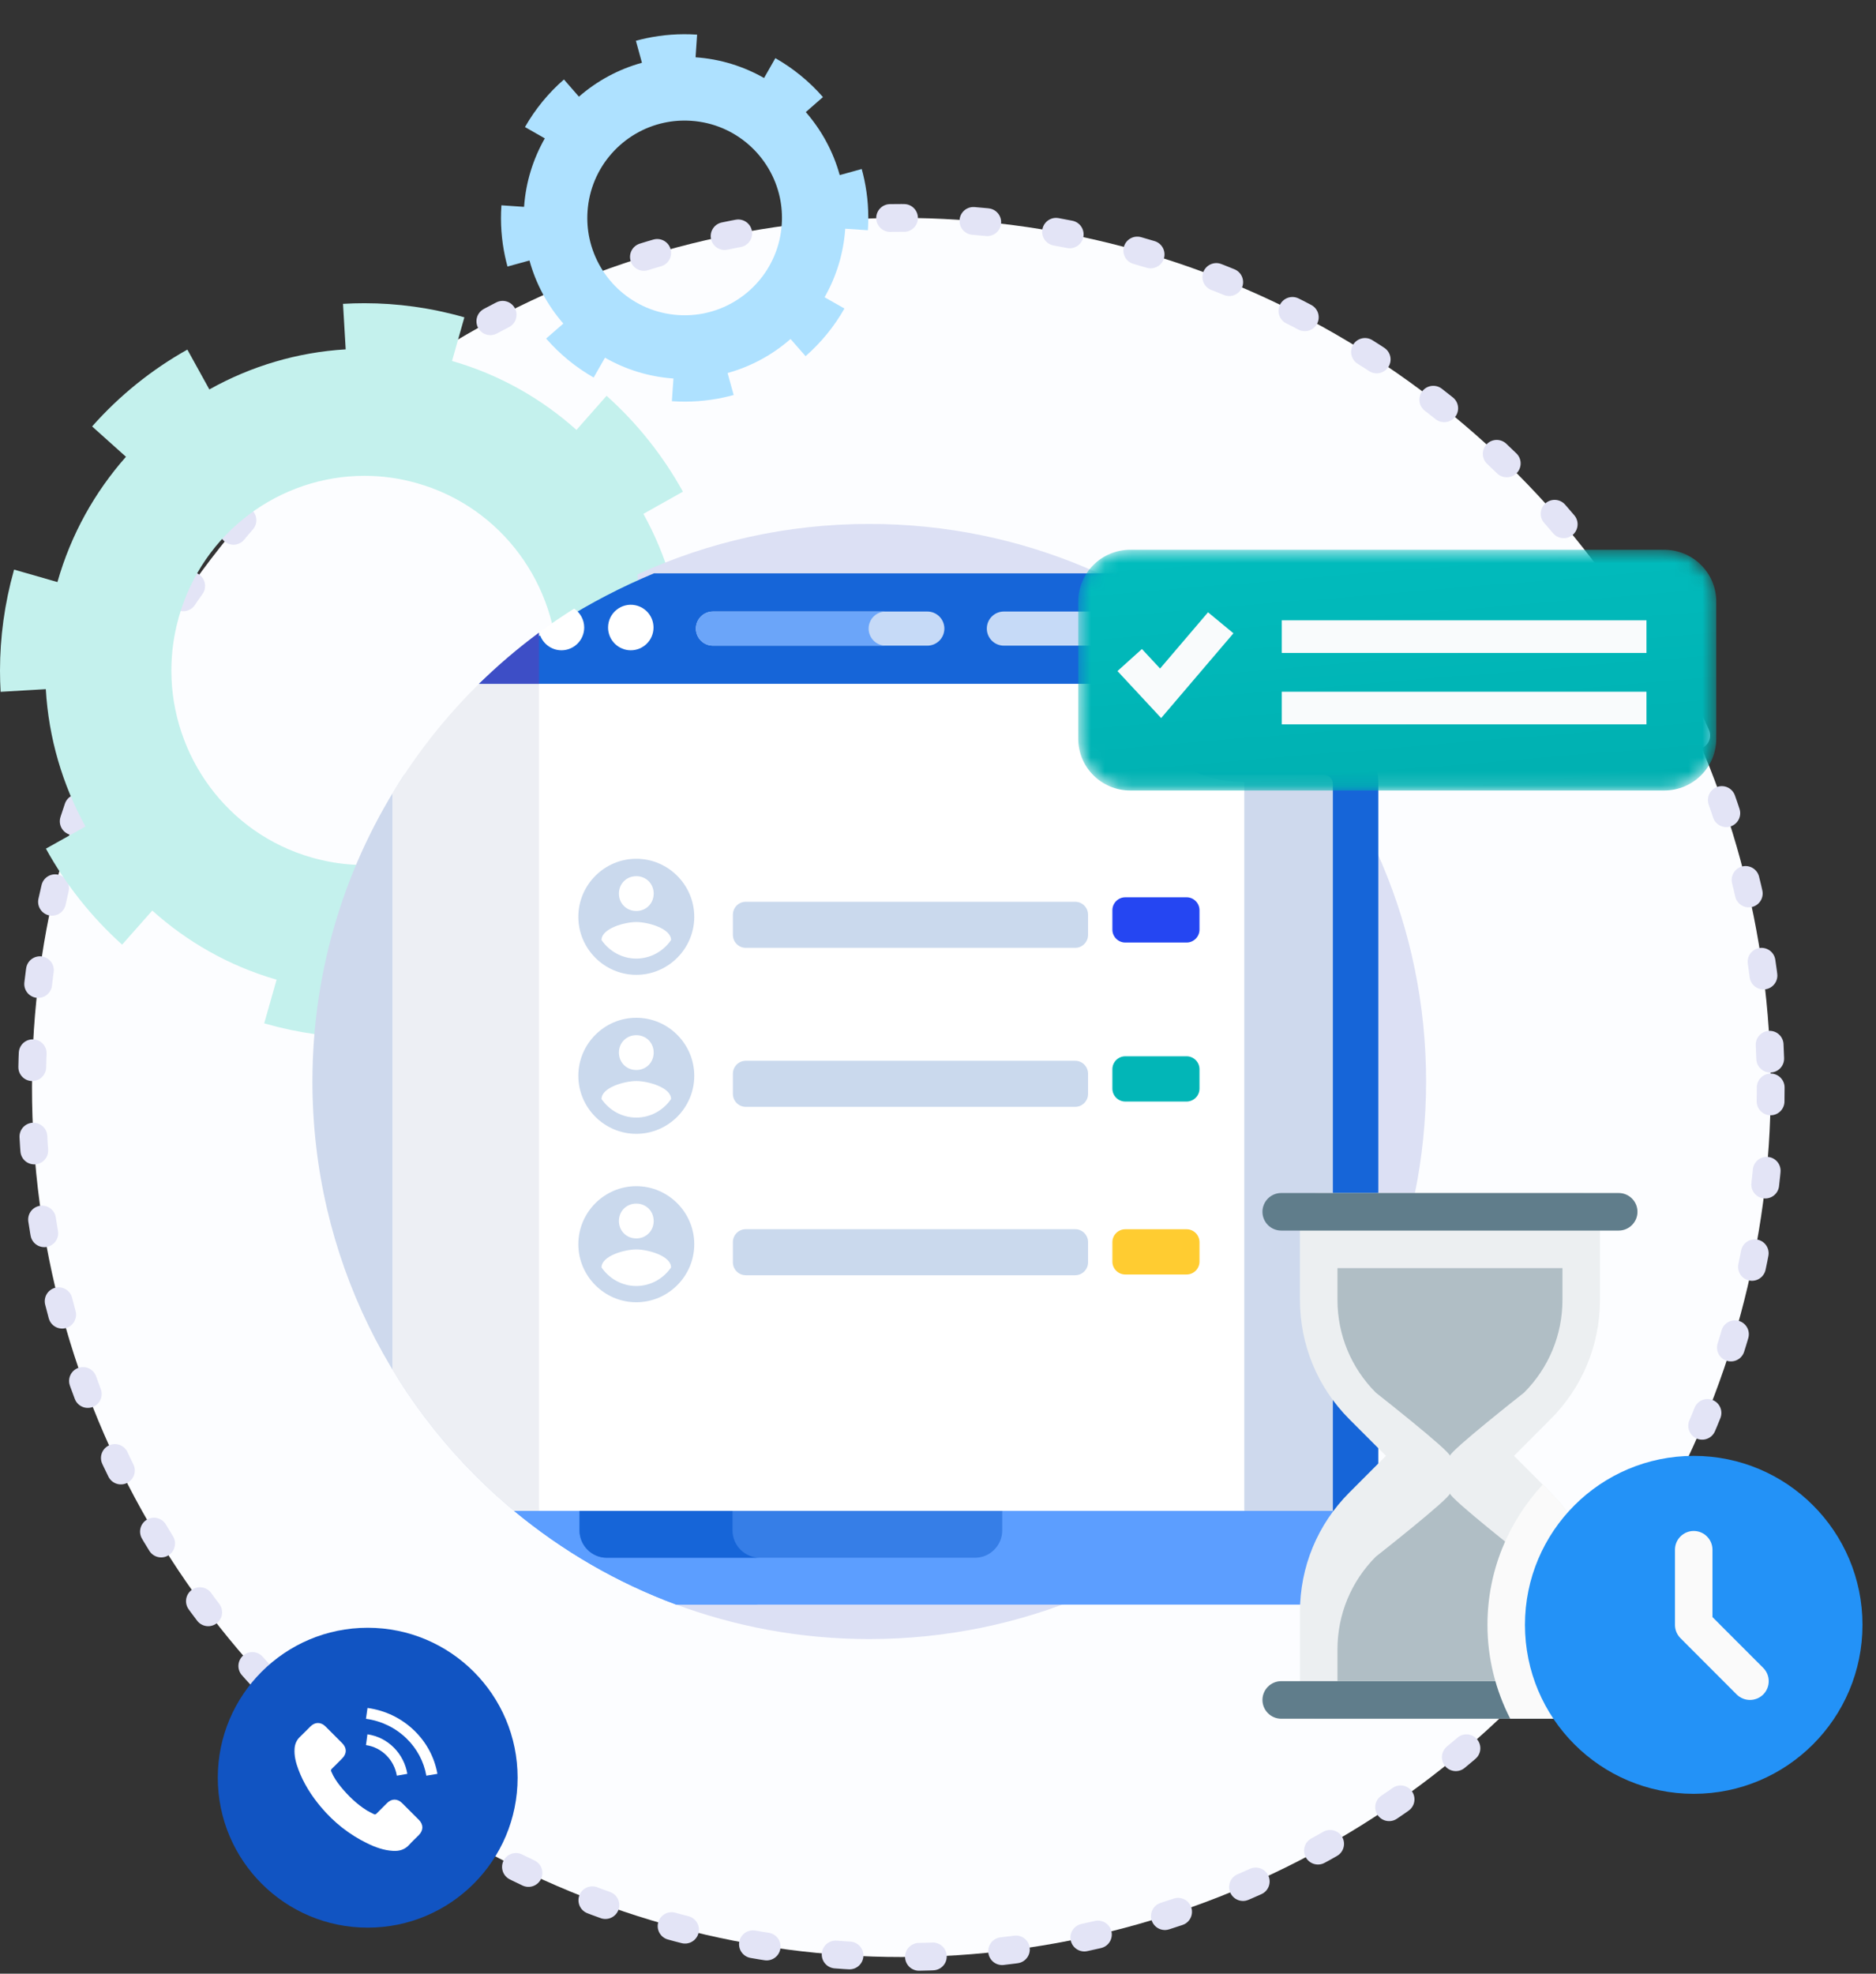 <svg width="135" height="142" viewBox="0 0 135 142" fill="none" xmlns="http://www.w3.org/2000/svg">
    <rect x="0" y="0" width="135" height="142" fill="#333333" stroke="none"/>
    <circle cx="64.862" cy="78.239" r="62.56" fill="#FCFDFF" stroke="#E3E4F6" stroke-width="2"
        stroke-linecap="round" stroke-dasharray="1 5" />
    <path fill-rule="evenodd" clip-rule="evenodd"
        d="M37.248 127.898C37.248 133.855 32.418 138.685 26.46 138.685C20.502 138.685 15.673 133.855 15.673 127.898C15.673 121.94 20.502 117.11 26.46 117.11C32.418 117.11 37.248 121.94 37.248 127.898Z"
        fill="#1154C2" />
    <path fill-rule="evenodd" clip-rule="evenodd"
        d="M28.932 129.72C28.599 129.392 28.184 129.392 27.854 129.72C27.601 129.97 27.349 130.22 27.101 130.474C27.034 130.544 26.976 130.559 26.894 130.512C26.731 130.423 26.557 130.351 26.4 130.254C25.669 129.794 25.057 129.203 24.515 128.538C24.246 128.207 24.006 127.854 23.839 127.455C23.805 127.375 23.811 127.322 23.877 127.256C24.129 127.013 24.375 126.763 24.623 126.513C24.968 126.165 24.968 125.758 24.621 125.409C24.424 125.21 24.227 125.015 24.03 124.816C23.826 124.612 23.625 124.407 23.419 124.206C23.087 123.881 22.672 123.881 22.341 124.208C22.087 124.458 21.843 124.714 21.585 124.96C21.345 125.187 21.225 125.464 21.199 125.788C21.159 126.316 21.288 126.813 21.47 127.299C21.843 128.303 22.411 129.195 23.1 130.012C24.03 131.118 25.14 131.993 26.438 132.624C27.023 132.908 27.629 133.126 28.288 133.162C28.741 133.188 29.135 133.073 29.451 132.72C29.667 132.478 29.911 132.258 30.139 132.027C30.478 131.684 30.48 131.268 30.144 130.93C29.741 130.525 29.337 130.122 28.932 129.72Z"
        fill="white" />
    <path fill-rule="evenodd" clip-rule="evenodd"
        d="M28.556 127.752L29.312 127.62C29.193 126.911 28.865 126.268 28.367 125.757C27.841 125.219 27.175 124.88 26.441 124.775L26.335 125.552C26.902 125.633 27.419 125.895 27.826 126.312C28.212 126.705 28.464 127.204 28.556 127.752Z"
        fill="white" />
    <path fill-rule="evenodd" clip-rule="evenodd"
        d="M29.821 124.515C28.899 123.62 27.734 123.055 26.447 122.88L26.335 123.66C27.446 123.811 28.454 124.301 29.25 125.072C30.005 125.806 30.5 126.733 30.679 127.752L31.477 127.62C31.268 126.439 30.695 125.367 29.821 124.515Z"
        fill="white" />
    <path fill-rule="evenodd" clip-rule="evenodd"
        d="M39.609 52.044C37.881 58.209 32.3 62.233 26.243 62.234C24.992 62.234 23.72 62.063 22.451 61.701C16.328 59.96 12.333 54.34 12.331 48.242C12.332 46.981 12.502 45.7 12.861 44.423C14.589 38.257 20.17 34.234 26.227 34.233C27.478 34.233 28.75 34.404 30.019 34.766C36.141 36.506 40.137 42.126 40.138 48.225C40.138 49.485 39.968 50.766 39.609 52.044ZM20.538 68.507L20.698 67.937L20.538 68.507ZM49.172 46.847C48.963 43.34 47.962 39.973 46.3 36.97L49.145 35.374C47.719 32.797 45.866 30.46 43.65 28.476L41.484 30.93C38.981 28.691 35.964 26.957 32.529 25.971L33.417 22.83L33.376 22.819C30.994 22.14 28.589 21.815 26.222 21.815C25.707 21.815 25.195 21.83 24.684 21.861L24.876 25.135C21.394 25.342 18.049 26.347 15.066 28.018L13.483 25.152C10.923 26.587 8.601 28.45 6.629 30.68L9.064 32.863C6.838 35.382 5.115 38.419 4.133 41.877L1.014 40.98L0.997 41.042C0.323 43.441 -0 45.863 8.15371e-06 48.245C-0 48.757 0.015 49.266 0.044 49.773L3.296 49.582C3.499 53.089 4.494 56.459 6.151 59.464L3.304 61.056C4.726 63.634 6.575 65.975 8.788 67.962L10.958 65.511C13.457 67.755 16.472 69.492 19.905 70.484L19.012 73.624L19.094 73.648C21.476 74.327 23.881 74.652 26.247 74.651C26.776 74.651 27.303 74.635 27.828 74.603L27.63 71.33C31.112 71.117 34.456 70.106 37.436 68.43L39.024 71.293C41.581 69.855 43.901 67.988 45.869 65.754L43.43 63.575C45.652 61.053 47.371 58.014 48.349 54.554L51.467 55.445L51.473 55.425C52.147 53.026 52.47 50.603 52.47 48.221C52.47 47.695 52.454 47.172 52.423 46.65L49.172 46.847Z"
        fill="#C4F1ED" />
    <path fill-rule="evenodd" clip-rule="evenodd"
        d="M56.256 16.143C56.045 19.341 53.714 21.895 50.728 22.53C50.112 22.661 49.467 22.711 48.804 22.667C45.605 22.456 43.051 20.124 42.416 17.139C42.285 16.522 42.236 15.878 42.28 15.215C42.49 12.016 44.822 9.462 47.807 8.827C48.424 8.696 49.069 8.647 49.732 8.691C52.93 8.901 55.484 11.233 56.12 14.218C56.251 14.835 56.3 15.48 56.256 16.143ZM48.569 26.198L48.589 25.902L48.569 26.198ZM60.428 12.597C59.961 10.903 59.117 9.359 57.986 8.064L59.221 6.984C58.251 5.873 57.094 4.923 55.796 4.184L54.983 5.612C53.517 4.778 51.85 4.246 50.054 4.123L50.165 2.493L50.144 2.491C48.899 2.409 47.679 2.502 46.513 2.75C46.26 2.804 46.008 2.865 45.76 2.933L46.195 4.516C44.501 4.982 42.956 5.824 41.66 6.955L40.582 5.718C39.469 6.688 38.518 7.843 37.779 9.141L39.206 9.955C38.371 11.421 37.838 13.088 37.713 14.883L36.083 14.771L36.081 14.803C35.998 16.047 36.091 17.267 36.339 18.433C36.392 18.683 36.452 18.931 36.52 19.176L38.102 18.742C38.567 20.437 39.408 21.982 40.538 23.279L39.3 24.357C40.269 25.47 41.424 26.422 42.721 27.162L43.536 25.735C45.001 26.572 46.668 27.106 48.463 27.232L48.349 28.863L48.392 28.866C49.637 28.948 50.856 28.855 52.022 28.607C52.283 28.552 52.541 28.489 52.796 28.418L52.358 26.837C54.052 26.368 55.595 25.523 56.889 24.39L57.97 25.625C59.081 24.653 60.03 23.497 60.767 22.197L59.339 21.386C60.172 19.919 60.703 18.251 60.824 16.455L62.454 16.565L62.455 16.554C62.538 15.31 62.445 14.09 62.197 12.924C62.142 12.667 62.08 12.412 62.01 12.16L60.428 12.597Z"
        fill="#AEE1FF" />
    <path fill-rule="evenodd" clip-rule="evenodd"
        d="M62.553 37.694C56.602 37.694 50.955 38.995 45.877 41.324L48.5 115.384C52.873 117.024 57.609 117.923 62.553 117.923C84.684 117.923 102.624 99.963 102.624 77.808C102.624 55.654 84.684 37.694 62.553 37.694Z"
        fill="#DCE0F4" />
    <path fill-rule="evenodd" clip-rule="evenodd"
        d="M95.315 52.461H46.272L48.275 109.029H99.186V56.336C99.186 54.205 97.444 52.461 95.315 52.461Z"
        fill="#1665D8" />
    <path fill-rule="evenodd" clip-rule="evenodd"
        d="M95.256 55.736H29.091C24.915 62.068 22.483 69.653 22.483 77.809C22.483 90.424 28.302 101.676 37.397 109.029H95.915V68.542V56.395C95.915 56.031 95.62 55.736 95.256 55.736Z"
        fill="#CED9ED" />
    <path fill-rule="evenodd" clip-rule="evenodd"
        d="M105.007 108.702H36.996C40.447 111.564 44.384 113.861 48.666 115.444H98.951C102.459 115.444 104.65 114.041 105.501 113.736C105.94 113.541 106.223 113.105 106.223 112.624V109.918C106.223 109.246 105.679 108.702 105.007 108.702Z"
        fill="#5C9EFF" />
    <path fill-rule="evenodd" clip-rule="evenodd"
        d="M55.072 111.978V108.702H36.996C40.447 111.565 44.384 113.861 48.666 115.444H54.555C53.855 115.204 53.35 114.541 53.35 113.759C53.35 112.794 54.116 112.01 55.072 111.978Z"
        fill="#5C9EFF" />
    <path fill-rule="evenodd" clip-rule="evenodd"
        d="M41.703 108.702V110.108C41.703 111.189 42.587 112.073 43.666 112.073H70.161C71.24 112.073 72.123 111.189 72.123 110.108V108.702H41.703Z"
        fill="#367EE7" />
    <path fill-rule="evenodd" clip-rule="evenodd"
        d="M52.714 110.108V108.702H41.703V110.108C41.703 111.189 42.586 112.073 43.666 112.073H54.677C53.597 112.073 52.714 111.189 52.714 110.108Z"
        fill="#1665D8" />
    <path fill-rule="evenodd" clip-rule="evenodd"
        d="M84.387 42.065C83.792 41.78 83.189 41.508 82.579 41.249H47.267C39.348 44.608 32.714 50.157 28.246 57.071V98.546C30.739 102.404 33.907 105.837 37.596 108.702H89.54V56.268C84.874 56.268 81.077 52.713 81.077 48.344C81.078 45.788 82.376 43.514 84.387 42.065Z"
        fill="white" />
    <path fill-rule="evenodd" clip-rule="evenodd"
        d="M38.788 108.422V45.509C34.564 48.629 30.974 52.559 28.246 57.071V98.546C30.578 102.404 33.541 105.837 36.992 108.702H38.81C38.797 108.61 38.788 108.517 38.788 108.422Z"
        fill="#EDEFF4" />
    <path fill-rule="evenodd" clip-rule="evenodd"
        d="M34.469 49.198H81.537C81.504 48.917 81.487 48.632 81.487 48.343C81.487 45.24 83.436 42.549 86.269 41.249H47.061C42.36 43.208 38.104 45.913 34.469 49.198Z"
        fill="#1665D8" />
    <path fill-rule="evenodd" clip-rule="evenodd"
        d="M38.788 45.513C37.263 46.64 35.819 47.871 34.469 49.198H38.788V45.513Z"
        fill="#3D4EC6" />
    <path fill-rule="evenodd" clip-rule="evenodd"
        d="M40.404 46.785C41.293 46.785 42.04 46.062 42.04 45.148C42.04 44.594 41.763 44.09 41.315 43.789C40.456 44.328 39.62 44.897 38.807 45.497C38.969 46.234 39.627 46.785 40.404 46.785Z"
        fill="white" />
    <path fill-rule="evenodd" clip-rule="evenodd"
        d="M45.392 46.785C44.497 46.785 43.757 46.053 43.757 45.148C43.757 44.11 44.713 43.339 45.713 43.541C46.496 43.703 47.028 44.38 47.028 45.148C47.028 46.06 46.284 46.785 45.392 46.785Z"
        fill="white" />
    <path fill-rule="evenodd" clip-rule="evenodd"
        d="M78.555 46.452H72.24C71.562 46.452 71.013 45.902 71.013 45.224C71.013 44.546 71.562 43.996 72.24 43.996H78.555C79.233 43.996 79.782 44.546 79.782 45.224C79.782 45.902 79.233 46.452 78.555 46.452Z"
        fill="#C6DAF7" />
    <path fill-rule="evenodd" clip-rule="evenodd"
        d="M66.732 46.452H51.305C50.627 46.452 50.078 45.902 50.078 45.224C50.078 44.546 50.627 43.996 51.305 43.996H66.732C67.409 43.996 67.958 44.546 67.958 45.224C67.958 45.902 67.409 46.452 66.732 46.452Z"
        fill="#C6DAF7" />
    <path fill-rule="evenodd" clip-rule="evenodd"
        d="M62.508 45.224C62.508 44.546 63.057 43.996 63.735 43.996H51.305C50.627 43.996 50.078 44.546 50.078 45.224C50.078 45.902 50.627 46.452 51.305 46.452H63.735C63.057 46.452 62.508 45.902 62.508 45.224Z"
        fill="#6BA5F9" />
    <path fill-rule="evenodd" clip-rule="evenodd"
        d="M77.371 91.748H53.667C53.157 91.748 52.74 91.331 52.74 90.82V89.362C52.74 88.852 53.157 88.434 53.667 88.434H77.371C77.881 88.434 78.298 88.852 78.298 89.362V90.82C78.298 91.331 77.881 91.748 77.371 91.748Z"
        fill="#CAD9ED" />
    <path fill-rule="evenodd" clip-rule="evenodd"
        d="M85.39 91.694H80.977C80.466 91.694 80.049 91.277 80.049 90.766V89.367C80.049 88.857 80.466 88.439 80.977 88.439H85.39C85.9 88.439 86.317 88.857 86.317 89.367V90.766C86.317 91.277 85.9 91.694 85.39 91.694Z"
        fill="#FFCC31" />
    <path fill-rule="evenodd" clip-rule="evenodd"
        d="M85.39 79.25H80.977C80.466 79.25 80.049 78.833 80.049 78.322V76.923C80.049 76.413 80.466 75.995 80.977 75.995H85.39C85.9 75.995 86.317 76.413 86.317 76.923V78.322C86.317 78.833 85.9 79.25 85.39 79.25Z"
        fill="#02B6B7" />
    <path fill-rule="evenodd" clip-rule="evenodd"
        d="M45.789 92.522C44.746 92.522 43.829 91.979 43.287 91.186C43.287 90.35 44.955 89.891 45.789 89.891C46.623 89.891 48.291 90.35 48.291 91.186C47.749 91.979 46.832 92.522 45.789 92.522ZM45.789 86.593C46.498 86.593 47.04 87.135 47.04 87.845C47.04 88.555 46.498 89.098 45.789 89.098C45.08 89.098 44.538 88.555 44.538 87.845C44.538 87.135 45.08 86.593 45.789 86.593ZM45.789 85.34C43.495 85.34 41.618 87.219 41.618 89.516C41.618 91.812 43.495 93.691 45.789 93.691C48.083 93.691 49.96 91.812 49.96 89.516C49.96 87.219 48.083 85.34 45.789 85.34Z"
        fill="#CAD9ED" />
    <path fill-rule="evenodd" clip-rule="evenodd"
        d="M77.371 79.632H53.667C53.157 79.632 52.74 79.214 52.74 78.704V77.246C52.74 76.735 53.157 76.318 53.667 76.318H77.371C77.881 76.318 78.298 76.735 78.298 77.246V78.704C78.298 79.214 77.881 79.632 77.371 79.632Z"
        fill="#CAD9ED" />
    <path fill-rule="evenodd" clip-rule="evenodd"
        d="M45.789 80.405C44.746 80.405 43.829 79.863 43.287 79.069C43.287 78.234 44.955 77.775 45.789 77.775C46.623 77.775 48.291 78.234 48.291 79.069C47.749 79.863 46.832 80.405 45.789 80.405ZM45.789 74.477C46.498 74.477 47.04 75.019 47.04 75.729C47.04 76.439 46.498 76.982 45.789 76.982C45.08 76.982 44.538 76.439 44.538 75.729C44.538 75.019 45.08 74.477 45.789 74.477ZM45.789 73.224C43.495 73.224 41.618 75.103 41.618 77.399C41.618 79.696 43.495 81.574 45.789 81.574C48.083 81.574 49.96 79.696 49.96 77.399C49.96 75.103 48.083 73.224 45.789 73.224Z"
        fill="#CAD9ED" />
    <path fill-rule="evenodd" clip-rule="evenodd"
        d="M85.39 67.811H80.977C80.466 67.811 80.049 67.393 80.049 66.883V65.484C80.049 64.974 80.466 64.556 80.977 64.556H85.39C85.9 64.556 86.317 64.974 86.317 65.484V66.883C86.317 67.393 85.9 67.811 85.39 67.811Z"
        fill="#2546F2" />
    <path fill-rule="evenodd" clip-rule="evenodd"
        d="M77.371 68.193H53.667C53.157 68.193 52.74 67.775 52.74 67.264V65.806C52.74 65.296 53.157 64.878 53.667 64.878H77.371C77.881 64.878 78.298 65.296 78.298 65.806V67.264C78.298 67.775 77.881 68.193 77.371 68.193Z"
        fill="#CAD9ED" />
    <path fill-rule="evenodd" clip-rule="evenodd"
        d="M45.789 68.966C44.746 68.966 43.829 68.423 43.287 67.63C43.287 66.795 44.955 66.336 45.789 66.336C46.623 66.336 48.291 66.795 48.291 67.63C47.749 68.423 46.832 68.966 45.789 68.966ZM45.789 63.037C46.498 63.037 47.04 63.58 47.04 64.29C47.04 64.999 46.498 65.542 45.789 65.542C45.08 65.542 44.538 64.999 44.538 64.29C44.538 63.58 45.08 63.037 45.789 63.037ZM45.789 61.785C43.495 61.785 41.618 63.663 41.618 65.96C41.618 68.256 43.495 70.135 45.789 70.135C48.083 70.135 49.96 68.256 49.96 65.96C49.96 63.663 48.083 61.785 45.789 61.785Z"
        fill="#CAD9ED" />
    <path fill-rule="evenodd" clip-rule="evenodd"
        d="M115.136 93.512V87.182C115.136 86.823 114.993 86.48 114.742 86.226C114.491 85.972 114.146 85.832 113.787 85.832H94.896C94.151 85.832 93.547 86.437 93.547 87.182V93.512C93.547 96.759 94.81 99.812 97.104 102.109L99.735 104.743L97.104 107.377C94.81 109.676 93.547 112.726 93.547 115.973V122.306C93.547 122.665 93.69 123.008 93.941 123.262C94.192 123.516 94.537 123.657 94.896 123.657L113.787 123.654C114.532 123.654 115.136 123.049 115.136 122.303V115.971C115.136 112.723 113.873 109.67 111.579 107.374L108.948 104.743L111.579 102.106C113.873 99.812 115.136 96.759 115.136 93.512Z"
        fill="#ECEFF1" />
    <path fill-rule="evenodd" clip-rule="evenodd"
        d="M92.198 88.533C91.453 88.533 90.848 87.931 90.848 87.182C90.848 86.439 91.453 85.832 92.198 85.832H116.485C117.23 85.832 117.835 86.437 117.835 87.182C117.835 87.928 117.23 88.533 116.485 88.533H92.198Z"
        fill="#607D8B" />
    <path fill-rule="evenodd" clip-rule="evenodd"
        d="M116.485 123.654H92.198C91.456 123.654 90.848 123.046 90.848 122.303C90.848 121.56 91.456 120.952 92.198 120.952H116.485C117.227 120.952 117.835 121.56 117.835 122.303C117.835 123.046 117.227 123.654 116.485 123.654Z"
        fill="#607D8B" />
    <path fill-rule="evenodd" clip-rule="evenodd"
        d="M96.246 91.235V93.512C96.246 96.038 97.228 98.41 99.011 100.199C99.011 100.199 104.341 104.386 104.341 104.743C104.341 104.386 109.671 100.196 109.671 100.196C111.455 98.41 112.437 96.035 112.437 93.512V91.235H96.246Z"
        fill="#B0BEC5" />
    <path fill-rule="evenodd" clip-rule="evenodd"
        d="M96.246 120.952V118.675C96.246 116.149 97.228 113.777 99.011 111.988C99.011 111.991 104.341 107.801 104.341 107.444C104.341 107.801 109.671 111.991 109.671 111.991C111.455 113.777 112.437 116.152 112.437 118.678V120.952H96.246Z"
        fill="#B0BEC5" />
    <path fill-rule="evenodd" clip-rule="evenodd"
        d="M116.485 120.952H115.136V115.971C115.136 112.723 113.873 109.67 111.579 107.374L111.015 106.812C108.557 109.465 107.04 113.004 107.04 116.9C107.04 119.334 107.639 121.625 108.678 123.654H113.787H116.485C117.227 123.654 117.835 123.046 117.835 122.303C117.835 121.56 117.227 120.952 116.485 120.952Z"
        fill="#FAFAFA" />
    <path fill-rule="evenodd" clip-rule="evenodd"
        d="M121.883 104.743C128.59 104.743 134.027 110.186 134.027 116.9C134.027 123.614 128.59 129.057 121.883 129.057C115.176 129.057 109.739 123.614 109.739 116.9C109.739 110.186 115.176 104.743 121.883 104.743Z"
        fill="#2392F7" />
    <path fill-rule="evenodd" clip-rule="evenodd"
        d="M125.931 122.303C125.585 122.303 125.24 122.171 124.975 121.909L120.927 117.856C120.676 117.602 120.533 117.259 120.533 116.9V111.497C120.533 110.751 121.138 110.146 121.883 110.146C122.627 110.146 123.232 110.751 123.232 111.497V116.341L126.886 119.999C127.412 120.525 127.412 121.382 126.886 121.909C126.621 122.171 126.276 122.303 125.931 122.303Z"
        fill="#FAFAFA" />
    <mask id="mask0" mask-type="alpha" maskUnits="userSpaceOnUse" x="77" y="39" width="47"
        height="18">
        <path fill-rule="evenodd" clip-rule="evenodd"
            d="M81.338 39.552C79.269 39.552 77.592 41.217 77.592 43.271V53.155C77.592 55.209 79.269 56.873 81.338 56.873H119.757C121.826 56.873 123.504 55.209 123.504 53.155V43.271C123.504 41.217 121.826 39.552 119.757 39.552H81.338Z"
            fill="white" />
    </mask>
    <g mask="url(#mask0)">
        <path fill-rule="evenodd" clip-rule="evenodd"
            d="M81.338 39.552C79.269 39.552 77.592 41.217 77.592 43.271V53.155C77.592 55.209 79.269 56.873 81.338 56.873H119.757C121.826 56.873 123.504 55.209 123.504 53.155V43.271C123.504 41.217 121.826 39.552 119.757 39.552H81.338Z"
            fill="url(#paint0_linear)" />
    </g>
    <path fill-rule="evenodd" clip-rule="evenodd" d="M92.24 46.977H118.483V44.628H92.24"
        fill="#F9FBFC" />
    <path fill-rule="evenodd" clip-rule="evenodd" d="M92.24 52.115H118.483V49.766H92.24"
        fill="#F9FBFC" />
    <path fill-rule="evenodd" clip-rule="evenodd"
        d="M80.415 48.28L83.559 51.661L88.76 45.562L86.932 44.052L83.481 48.098L82.175 46.693L80.415 48.28V48.28Z"
        fill="#F9FBFC" />
    <defs>
        <linearGradient id="paint0_linear" x1="51.471" y1="36.362" x2="54.089" y2="67.974"
            gradientUnits="userSpaceOnUse">
            <stop stop-color="#01C0C1" />
            <stop offset="1" stop-color="#00ACAD" />
        </linearGradient>
    </defs>
</svg>
